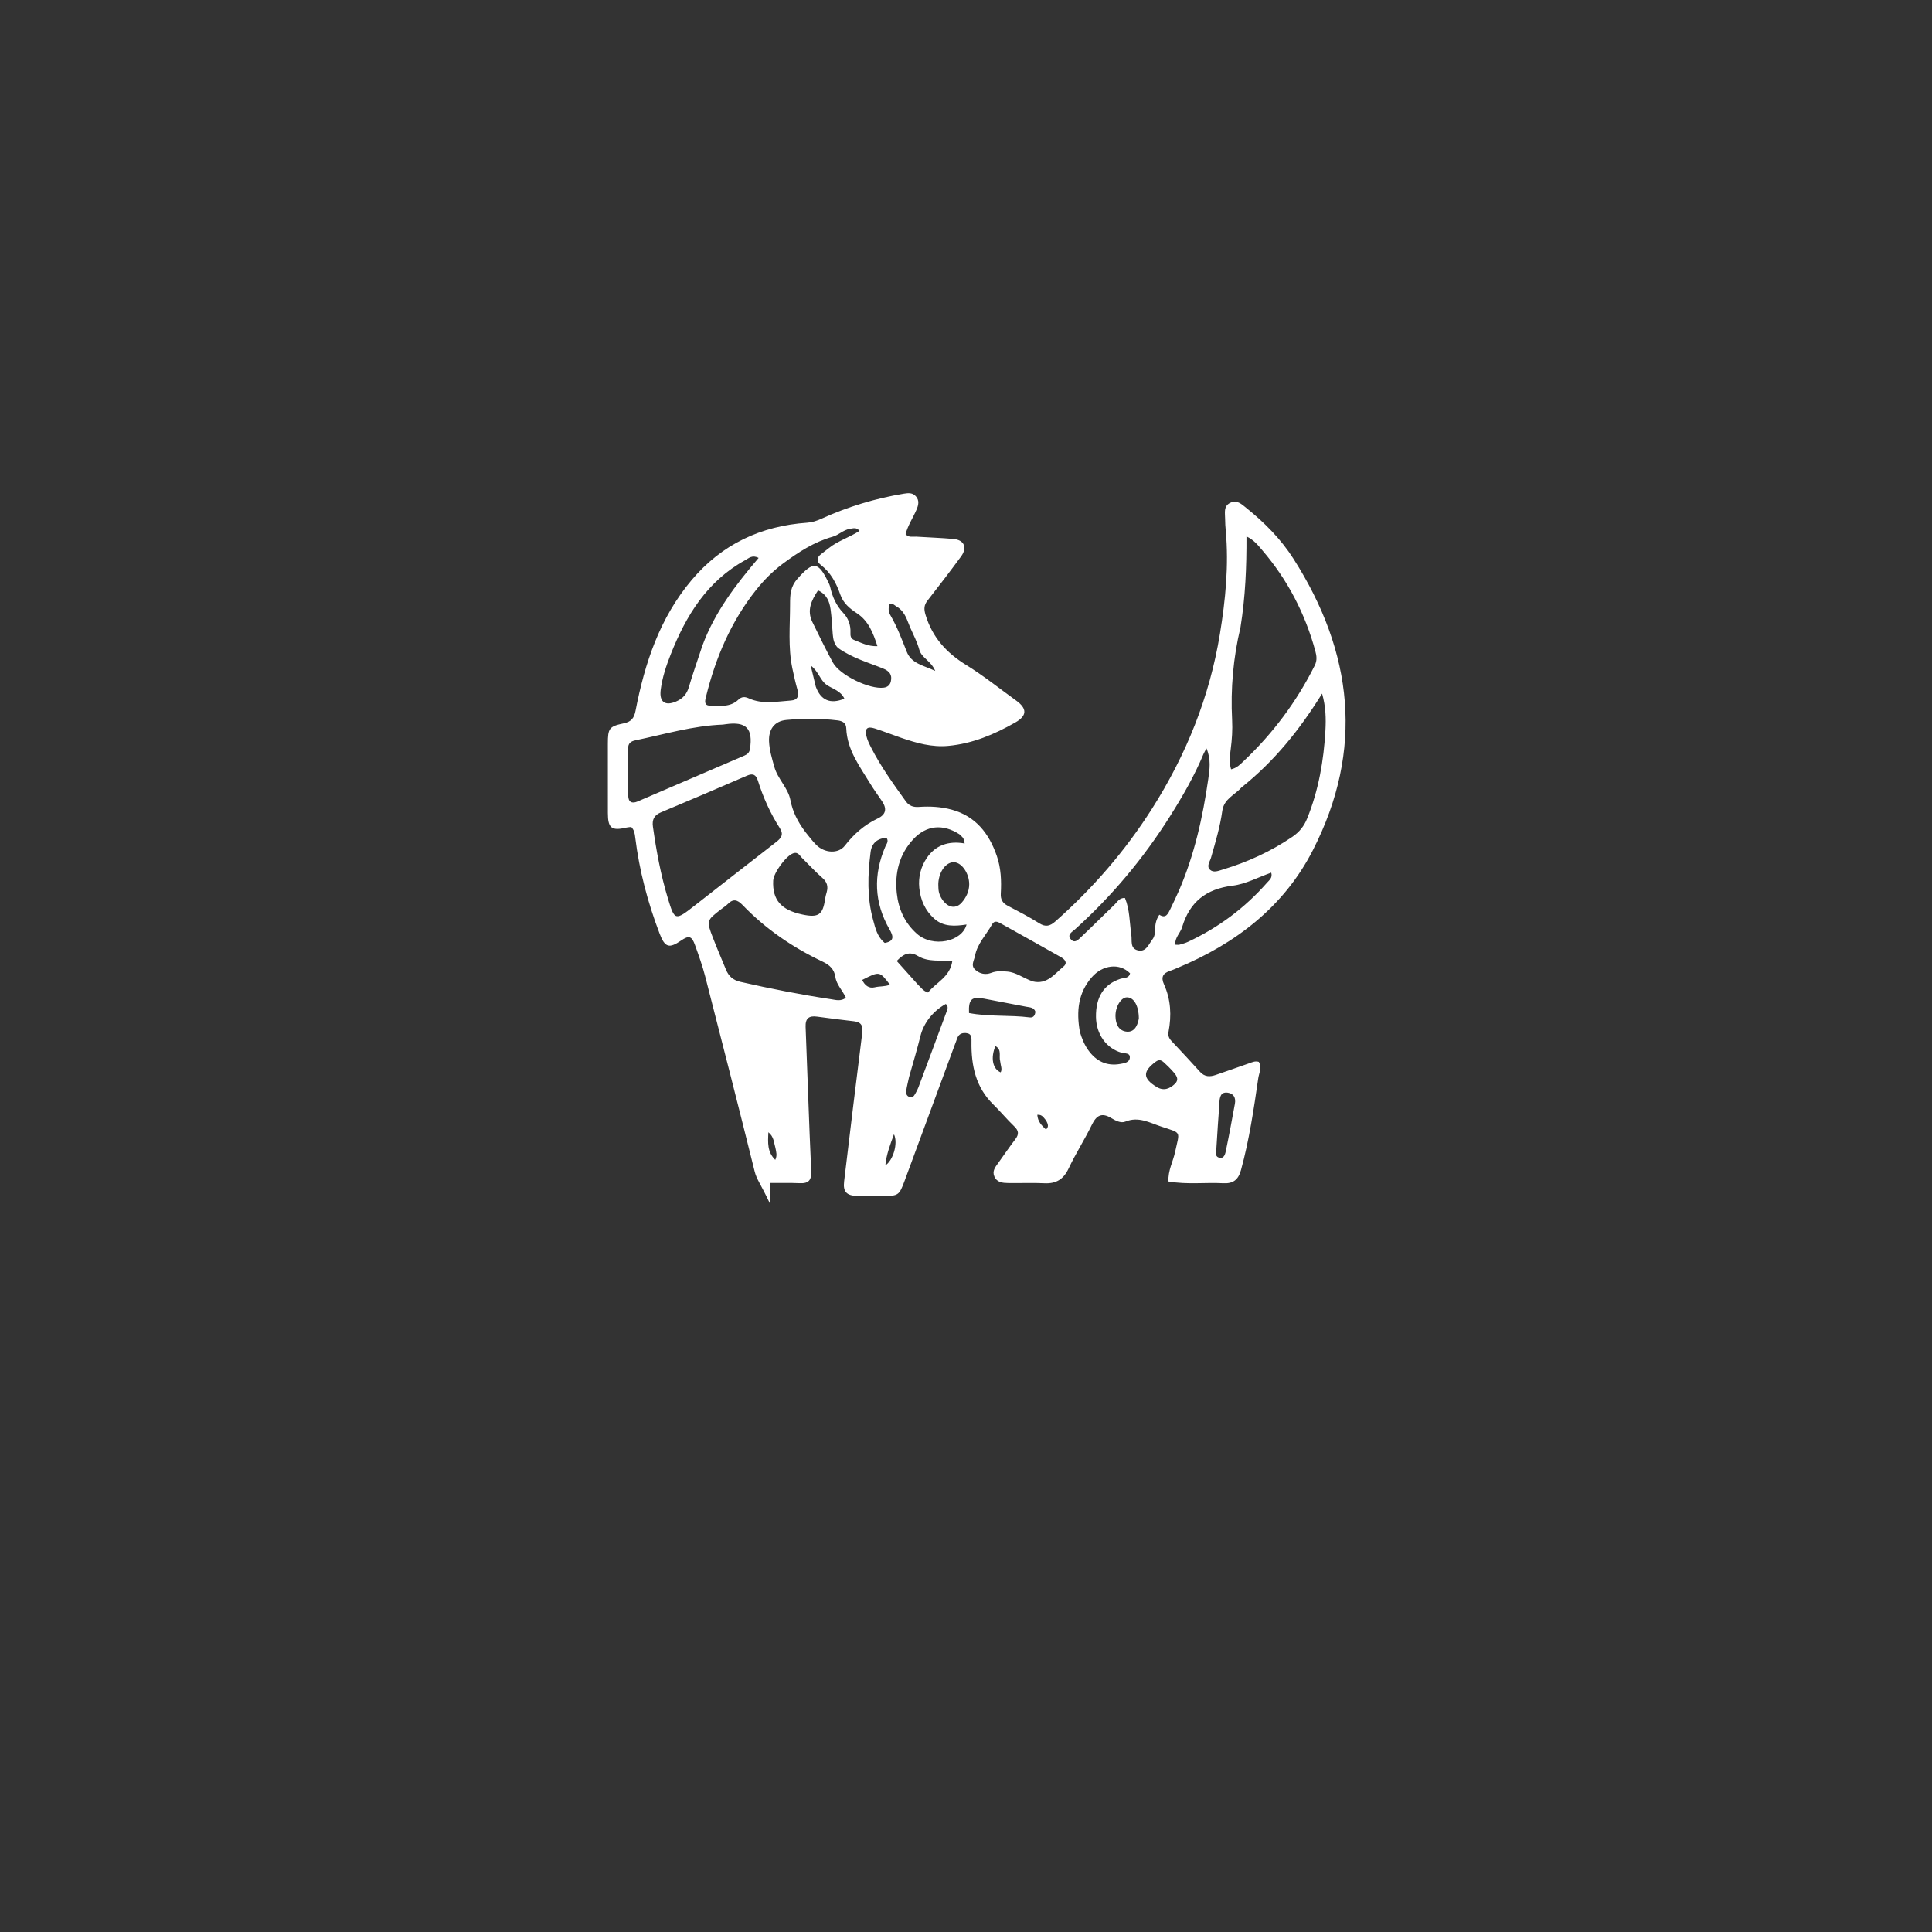 <svg version="1.1" id="Layer_1" xmlns="http://www.w3.org/2000/svg" xmlns:xlink="http://www.w3.org/1999/xlink" x="0px" y="0px"
	 width="100%" viewBox="0 0 960 960" enable-background="new 0 0 960 960" xml:space="preserve">
<rect x="0" y="0" width="960" height="960" fill="#333333" stroke="none"/>
<path fill="#fff" opacity="1" stroke="none" 
	d="
M382.469,597.809
	C377.86,588.03 375.99,586.141 374.956,581.975 
	C366.939,549.682 358.709,517.441 350.418,485.216 
	C349.054,479.912 347.187,474.725 345.332,469.563 
	C343.713,465.055 342.303,464.706 338.405,467.372 
	C332.484,471.421 330.39,470.81 327.77,463.951 
	C321.869,448.5 317.667,432.606 315.644,416.166 
	C315.42,414.341 315.225,412.53 313.676,410.931 
	C312.996,411.006 312.174,411.013 311.393,411.197 
	C303.88,412.969 302.048,411.56 302.045,403.966 
	C302.04,392.467 302.015,380.968 302.036,369.469 
	C302.05,361.889 302.659,360.956 310.028,359.397 
	C313.691,358.622 315.106,356.777 315.812,353.114 
	C320.367,329.479 327.827,307.01 343.674,288.221 
	C358.662,270.449 378.043,261.338 401.064,259.729 
	C403.653,259.548 405.904,258.781 408.193,257.741 
	C421.295,251.786 434.95,247.65 449.156,245.297 
	C451.432,244.92 453.527,244.796 455.134,246.657 
	C456.906,248.709 456.391,250.958 455.426,253.223 
	C453.678,257.327 451.087,261.071 449.986,265.409 
	C451.557,267.244 453.516,266.545 455.256,266.659 
	C461.401,267.063 467.563,267.25 473.695,267.791 
	C479.105,268.269 480.803,272.051 477.547,276.499 
	C472.135,283.889 466.554,291.159 460.909,298.374 
	C459.079,300.714 459.026,302.638 459.918,305.579 
	C463.294,316.71 470.292,324.387 480.071,330.413 
	C488.701,335.732 496.656,342.148 504.901,348.091 
	C510.455,352.095 510.395,355.644 504.485,359.003 
	C494.138,364.884 483.348,369.483 471.278,370.615 
	C463.054,371.387 455.448,369.235 447.868,366.642 
	C443.456,365.133 439.119,363.4 434.682,361.974 
	C430.931,360.768 429.61,361.986 430.527,365.794 
	C430.988,367.71 431.885,369.553 432.786,371.328 
	C437.63,380.875 443.885,389.516 450.105,398.184 
	C451.766,400.5 453.886,401.149 456.596,400.957 
	C462.11,400.566 467.659,400.88 472.954,402.333 
	C484.791,405.584 491.454,414.129 495.305,425.299 
	C497.408,431.401 497.644,437.712 497.284,444.052 
	C497.12,446.938 498.173,448.724 500.702,450.052 
	C506.01,452.839 511.36,455.593 516.423,458.787 
	C519.61,460.798 521.82,460.124 524.363,457.879 
	C542.968,441.452 559.055,422.87 572.376,401.922 
	C589.38,375.183 601.045,346.312 606.169,314.994 
	C608.938,298.067 610.626,281.003 609.081,263.793 
	C608.902,261.802 608.747,259.8 608.752,257.804 
	C608.759,254.894 607.832,251.533 611.311,249.839 
	C614.665,248.205 616.96,250.529 619.306,252.411 
	C628.338,259.659 636.479,267.872 642.689,277.597 
	C672.359,324.069 677.93,372.544 652.343,422.497 
	C637.909,450.675 613.967,468.893 585.087,480.947 
	C583.858,481.46 582.639,482.015 581.377,482.43 
	C577.841,483.593 576.748,485.511 578.411,489.193 
	C581.806,496.711 582.161,504.649 580.643,512.676 
	C580.289,514.545 580.837,515.895 582.047,517.192 
	C586.821,522.308 591.634,527.391 596.305,532.601 
	C598.588,535.148 601.203,535.116 604.045,534.146 
	C609.559,532.264 615.049,530.31 620.55,528.389 
	C622.109,527.845 623.63,527.055 625.49,527.617 
	C627.166,530.341 625.607,533.135 625.223,535.781 
	C623.004,551.084 620.749,566.381 616.65,581.349 
	C615.32,586.202 612.794,588.211 607.778,587.942 
	C598.85,587.463 589.847,588.689 580.604,587.063 
	C580.302,581.664 582.887,577.191 583.903,572.41 
	C586.16,561.781 587.44,563.264 576.876,559.739 
	C571.165,557.833 565.702,554.641 559.194,557.313 
	C556.886,558.261 554.218,556.779 552.097,555.514 
	C547.325,552.669 544.765,554.286 542.495,558.97 
	C538.938,566.307 534.477,573.21 531.002,580.581 
	C528.45,585.995 524.8,588.245 518.921,587.949 
	C512.937,587.647 506.925,587.958 500.928,587.84 
	C498.269,587.787 495.459,587.615 494.121,584.644 
	C492.874,581.875 494.575,579.885 496.041,577.845 
	C498.86,573.922 501.573,569.919 504.506,566.084 
	C506.377,563.638 506.241,561.842 503.958,559.666 
	C500.345,556.222 497.168,552.326 493.594,548.839 
	C484.783,540.245 482.566,529.436 482.723,517.737 
	C482.749,515.794 482.994,513.58 479.993,513.32 
	C477.611,513.113 476.191,514.075 475.489,516.302 
	C475.19,517.254 474.792,518.174 474.446,519.112 
	C466.147,541.61 457.86,564.112 449.546,586.605 
	C446.817,593.989 446.411,594.251 438.755,594.267 
	C434.422,594.275 430.086,594.351 425.756,594.227 
	C420.584,594.08 418.833,592.068 419.435,587.065 
	C422.396,562.472 425.326,537.876 428.44,513.302 
	C428.891,509.74 428.008,507.892 424.388,507.465 
	C418.275,506.742 412.16,506.018 406.065,505.159 
	C402.028,504.59 400.131,505.935 400.303,510.249 
	C401.252,534.042 401.979,557.844 403.075,581.63 
	C403.286,586.205 402.08,588.125 397.417,587.917 
	C392.594,587.701 387.754,587.847 382.469,587.809 
M616.386,311.731 
	C612.785,326.873 611.43,342.204 612.232,357.758 
	C612.48,362.568 612.173,367.389 611.543,372.21 
	C611.128,375.389 610.684,378.738 611.715,382.258 
	C614.574,381.669 616.295,379.774 618.029,378.134 
	C632.565,364.379 644.347,348.571 653.3,330.647 
	C654.544,328.157 654.239,325.9 653.569,323.442 
	C648.492,304.831 639.817,288.112 627.258,273.455 
	C625.158,271.004 623.159,268.333 619.367,266.533 
	C619.425,281.804 618.854,296.398 616.386,311.731 
M345.364,449.833 
	C358.759,439.381 372.139,428.91 385.563,418.496 
	C388.04,416.574 389.623,414.823 387.479,411.481 
	C382.783,404.161 379.222,396.264 376.618,387.961 
	C375.668,384.929 374.168,384.112 371.069,385.462 
	C356.875,391.644 342.625,397.7 328.347,403.687 
	C325.008,405.087 323.946,407.314 324.43,410.764 
	C326.119,422.787 328.316,434.697 331.842,446.336 
	C335.243,457.564 335.427,457.627 345.364,449.833 
M388.758,280.261 
	C383.807,283.99 379.495,288.36 375.644,293.209 
	C363.194,308.887 355.575,326.828 350.824,346.113 
	C350.346,348.055 349.62,350.573 352.743,350.617 
	C357.627,350.685 362.824,351.576 366.907,347.657 
	C368.447,346.178 370.068,346.091 371.933,346.948 
	C378.808,350.104 385.97,348.574 393.041,348.087 
	C396.28,347.864 397.157,345.913 396.276,342.818 
	C395.276,339.303 394.475,335.726 393.725,332.147 
	C391.516,321.604 392.579,310.972 392.581,300.338 
	C392.582,295.375 392.719,291.573 396.308,287.523 
	C404.106,278.723 406.601,278.813 411.77,289.691 
	C412.055,290.291 412.35,290.908 412.491,291.55 
	C413.58,296.495 415.491,300.881 419.123,304.676 
	C421.504,307.165 422.765,310.632 422.587,314.318 
	C422.51,315.915 422.689,317.336 424.422,318.006 
	C427.916,319.358 431.276,321.233 435.994,321.088 
	C433.81,314.371 431.526,308.464 425.724,304.666 
	C422.176,302.343 419.02,299.693 417.575,295.528 
	C415.579,289.776 412.84,284.551 407.877,280.717 
	C405.713,279.046 405.691,277.13 407.94,275.379 
	C409.252,274.358 410.585,273.364 411.881,272.324 
	C416.405,268.696 422.092,267.045 427.1,263.782 
	C425.502,261.867 423.945,262.529 422.312,262.779 
	C419.046,263.279 416.745,265.851 413.753,266.687 
	C404.596,269.247 396.822,274.26 388.758,280.261 
M400.134,413.35 
	C401.946,415.525 403.603,417.856 405.603,419.842 
	C409.804,424.012 416.618,424.323 419.781,420.24 
	C424.262,414.457 429.546,409.816 436.155,406.689 
	C440.314,404.721 440.739,401.803 438.311,398.176 
	C436.365,395.268 434.279,392.447 432.464,389.461 
	C427.211,380.818 420.895,372.627 420.5,361.855 
	C420.403,359.2 418.6,358.253 416.162,357.958 
	C407.69,356.932 399.182,356.963 390.732,357.746 
	C384.792,358.296 381.868,362.459 382.13,368.382 
	C382.323,372.75 383.58,376.84 384.746,381.023 
	C386.44,387.099 391.595,391.509 392.744,397.529 
	C393.852,403.339 396.312,408.19 400.134,413.35 
M616.822,391.334 
	C613.529,395.077 608.179,396.896 607.344,402.953 
	C606.254,410.859 603.935,418.536 601.742,426.219 
	C601.19,428.154 599.305,430.467 601.325,432.241 
	C603.067,433.771 605.463,432.715 607.528,432.096 
	C619.894,428.391 631.482,423.084 642.192,415.795 
	C645.668,413.429 647.961,410.55 649.522,406.693 
	C655.212,392.637 657.759,377.948 658.598,362.918 
	C658.925,357.055 658.788,351.166 656.944,344.634 
	C645.833,362.546 633.297,378.189 616.822,391.334 
M585.878,442.408 
	C593.5,424.698 597.668,406.057 600.382,387.083 
	C601.056,382.375 601.843,377.355 599.495,371.878 
	C598.745,373.274 598.312,373.937 598.014,374.656 
	C593.465,385.608 587.542,395.832 581.233,405.822 
	C568.096,426.622 552.431,445.318 534.146,461.809 
	C532.798,463.025 530.184,464.341 531.966,466.591 
	C534.005,469.164 535.943,466.773 537.383,465.418 
	C542.955,460.174 548.34,454.732 553.871,449.443 
	C555.236,448.138 556.171,446.065 558.985,446.206 
	C561.4,452.031 561.25,458.408 562.155,464.57 
	C562.574,467.423 561.434,471.178 565.245,472.197 
	C569.443,473.319 570.69,469.306 572.646,466.771 
	C573.714,465.386 573.91,463.75 573.949,462.049 
	C574.006,459.557 574.32,457.109 576.057,454.527 
	C579.346,456.636 580.399,453.994 581.545,451.692 
	C582.954,448.863 584.24,445.973 585.878,442.408 
M358.288,451.819 
	C351.035,457.431 350.972,457.456 354.274,466.047 
	C356.303,471.327 358.576,476.514 360.711,481.755 
	C362.056,485.057 364.216,487.033 367.912,487.876 
	C382.842,491.28 397.855,494.227 412.991,496.51 
	C415.251,496.851 417.844,497.691 420.304,495.787 
	C418.707,492.13 415.673,489.382 415.1,485.463 
	C414.543,481.644 412.273,479.497 408.79,477.849 
	C393.912,470.807 380.457,461.634 369.012,449.737 
	C366.408,447.03 364.315,446.448 361.602,449.234 
	C360.796,450.061 359.778,450.682 358.288,451.819 
M359.247,360.047 
	C344.345,360.58 330.122,364.89 315.662,367.88 
	C313.449,368.337 312.088,369.369 312.106,371.867 
	C312.164,379.682 312.109,387.499 312.161,395.315 
	C312.183,398.558 313.975,399.46 316.783,398.26 
	C334.517,390.685 352.232,383.066 369.939,375.43 
	C371.333,374.829 372.381,373.932 372.651,372.172 
	C374.218,361.97 370.795,358.416 360.641,359.845 
	C360.477,359.868 360.313,359.901 359.247,360.047 
M349.01,320.826 
	C355.057,304.324 365.558,290.578 376.95,277.224 
	C373.782,275.556 372.085,277.355 370.303,278.334 
	C351.403,288.72 340.915,305.791 333.287,325.109 
	C331.021,330.847 329.059,336.707 328.288,342.834 
	C327.529,348.872 330.529,350.905 335.938,348.578 
	C339.248,347.153 341.235,344.972 342.27,341.459 
	C344.245,334.76 346.584,328.169 349.01,320.826 
M476.753,414.568 
	C468.564,409.271 460.333,409.986 453.8,417.029 
	C446.801,424.574 444.534,433.805 445.614,443.858 
	C446.459,451.72 449.524,458.56 455.568,463.957 
	C463.522,471.059 478.082,467.969 480.282,459.385 
	C474.515,460.262 468.864,460.622 464.265,456.523 
	C459.69,452.446 457.385,447.203 456.785,441.184 
	C456.253,435.847 457.536,430.774 460.448,426.426 
	C464.768,419.974 471.358,417.696 479.347,419.129 
	C478.89,417.413 478.87,416.883 478.62,416.504 
	C478.26,415.958 477.734,415.522 476.753,414.568 
M513.144,487.655 
	C520.239,489.38 523.983,483.949 528.43,480.282 
	C530.666,478.439 529.096,476.688 527.166,475.599 
	C517.196,469.971 507.208,464.373 497.197,458.818 
	C495.747,458.013 494.111,457.226 492.928,459.352 
	C490.045,464.534 485.605,468.886 484.465,474.99 
	C484.034,477.299 482.158,479.758 484.66,481.943 
	C486.975,483.965 489.749,484.493 492.58,483.391 
	C495.181,482.378 497.717,482.56 500.396,482.763 
	C504.919,483.106 508.353,485.97 513.144,487.655 
M631.667,433.619 
	C625.276,435.861 619.031,439.29 612.464,440.094 
	C599.32,441.702 591.127,448.174 587.394,460.697 
	C586.529,463.598 583.766,465.807 583.93,469.424 
	C584.875,469.424 585.542,469.559 586.127,469.398 
	C587.563,469.001 589.023,468.599 590.366,467.971 
	C605.469,460.908 618.57,451.143 629.579,438.618 
	C630.722,437.318 632.427,436.179 631.667,433.619 
M398.886,426.66 
	C397.457,425.474 396.73,423.057 394.09,424.02 
	C390.511,425.326 384.383,433.697 384.197,437.592 
	C383.741,447.147 388.102,452.192 398.761,454.441 
	C406.674,456.11 408.881,454.58 409.982,446.729 
	C410.143,445.582 410.46,444.451 410.778,443.333 
	C411.584,440.5 410.984,438.279 408.645,436.238 
	C405.39,433.4 402.445,430.207 398.886,426.66 
M536.587,512.75 
	C537.547,515.957 538.784,519.055 540.733,521.79 
	C544.652,527.291 549.907,529.887 556.707,528.657 
	C558.629,528.309 561.161,527.964 561.394,525.658 
	C561.66,523.025 558.958,523.559 557.337,523.099 
	C549.76,520.948 544.717,513.956 544.586,505.376 
	C544.434,495.372 548.541,489.059 556.713,486.377 
	C558.427,485.814 560.935,486.295 561.518,483.646 
	C556.355,478.392 547.867,479.328 542.392,485.701 
	C535.777,493.404 534.742,502.369 536.587,512.75 
M416.396,321.949 
	C414.48,320.073 413.995,317.654 413.788,315.124 
	C413.45,310.985 413.279,306.821 412.704,302.715 
	C412.168,298.892 410.843,295.366 406.486,293.339 
	C403.171,298.355 400.797,303.253 403.694,309.136 
	C407,315.846 410.253,322.59 413.821,329.16 
	C417.27,335.511 432.136,342.649 439.178,341.685 
	C441.045,341.43 442.234,340.392 442.653,338.598 
	C443.438,335.239 441.912,333.435 438.788,332.169 
	C431.412,329.179 423.641,327.044 416.396,321.949 
M451.705,535.184 
	C451.221,537.454 450.636,539.708 450.29,541.999 
	C450.082,543.383 450.516,544.703 452.101,545.142 
	C453.555,545.545 454.215,544.468 454.798,543.452 
	C455.376,542.445 455.938,541.409 456.344,540.325 
	C461.011,527.868 465.666,515.406 470.259,502.921 
	C470.738,501.62 471.488,500.098 469.963,498.857 
	C463.528,502.408 458.968,508.367 457.382,514.711 
	C455.729,521.321 453.817,527.866 451.705,535.184 
M456.14,489.286 
	C457.619,490.556 458.602,492.437 461.159,493.173 
	C465.006,488.191 472.103,485.582 473.215,477.422 
	C467.063,477.113 461.2,478.093 456.132,475.043 
	C451.775,472.422 448.751,474.185 445.588,477.51 
	C449.047,481.382 452.354,485.083 456.14,489.286 
M439.611,468.546 
	C444.436,467.735 444,465.277 442.01,461.823 
	C434.324,448.483 433.873,434.711 439.939,420.635 
	C440.495,419.345 441.72,418.111 440.526,416.296 
	C435.985,416.578 433.157,418.915 432.582,423.471 
	C431.156,434.758 430.765,446.062 433.856,457.157 
	C434.955,461.1 435.758,465.305 439.611,468.546 
M466.292,441.157 
	C466.324,443.568 467.186,445.692 468.636,447.57 
	C471.42,451.171 475.124,451.646 477.9,448.464 
	C480.085,445.959 481.555,442.936 481.591,439.47 
	C481.648,434.095 477.961,428.678 474.167,428.452 
	C470.198,428.216 466.626,432.896 466.249,438.841 
	C466.218,439.335 466.254,439.834 466.292,441.157 
M514.488,502.672 
	C513.707,500.511 511.728,500.577 509.967,500.24 
	C502.956,498.897 495.945,497.548 488.932,496.215 
	C482.8,495.049 481.175,496.565 481.506,503.357 
	C491.441,505.278 501.643,504.26 511.664,505.531 
	C513.123,505.717 514.251,505.019 514.488,502.672 
M446.03,301.683 
	C444.743,301.107 443.817,299.668 442.124,299.987 
	C441.297,302.001 441.374,303.88 442.453,305.733 
	C445.802,311.482 448.123,317.682 450.56,323.849 
	C452.886,329.733 458.634,330.535 464.721,333.371 
	C462.491,328.18 457.925,326.977 456.784,322.793 
	C455.747,318.991 453.871,315.409 452.257,311.778 
	C450.729,308.34 449.983,304.422 446.03,301.683 
M605.896,548.527 
	C605.394,555.804 604.83,563.078 604.433,570.36 
	C604.334,572.172 603.353,574.889 606.166,575.306 
	C608.475,575.648 608.873,573.042 609.214,571.409 
	C610.808,563.791 612.196,556.129 613.614,548.474 
	C614.149,545.584 613.089,543.379 610.088,542.951 
	C606.642,542.459 605.962,544.9 605.896,548.527 
M565.885,506.131 
	C565.865,499.814 563.446,495.524 559.928,495.571 
	C556.981,495.61 554.163,500.303 554.282,505.025 
	C554.374,508.658 555.67,511.967 559.445,512.56 
	C563.114,513.137 565.097,510.452 565.885,506.131 
M578.556,528.105 
	C577.249,526.873 576.083,526.206 574.24,527.579 
	C567.692,532.454 567.825,535.879 574.744,540.109 
	C578.322,542.296 581.39,540.865 583.78,538.568 
	C586.429,536.021 583.994,533.733 582.242,531.734 
	C581.256,530.61 580.131,529.61 578.556,528.105 
M405.346,341.129 
	C407.787,347.963 412.567,350.061 419.563,347.171 
	C417.864,343.302 413.834,342.391 410.828,340.347 
	C407.518,338.098 406.89,333.784 402.817,330.647 
	C403.778,334.65 404.464,337.507 405.346,341.129 
M442.199,489.281 
	C437.051,482.524 437.051,482.524 428.415,486.928 
	C429.675,489.593 431.774,491.29 434.565,490.602 
	C437.156,489.962 439.74,490.338 442.199,489.281 
M496.963,527.199 
	C496.268,524.774 497.922,521.544 494.619,519.798 
	C492.119,525.686 493.278,531.224 497.226,532.85 
	C498.132,531.199 497.209,529.61 496.963,527.199 
M439.928,579.064 
	C443.669,576.739 446.39,568.228 444.207,563.6 
	C442.272,568.924 440.455,573.592 439.928,579.064 
M385.263,570.204 
	C384.498,567.718 384.585,564.831 381.806,562.608 
	C381.551,567.808 381.187,572.387 385.216,576.336 
	C386.255,574.16 385.754,572.556 385.263,570.204 
M519.826,556.787 
	C518.675,555.554 517.925,553.693 515.428,553.926 
	C515.643,557.357 517.655,559.266 519.73,561.253 
	C521.274,559.828 520.742,558.593 519.826,556.787 
z"/>


</svg>
